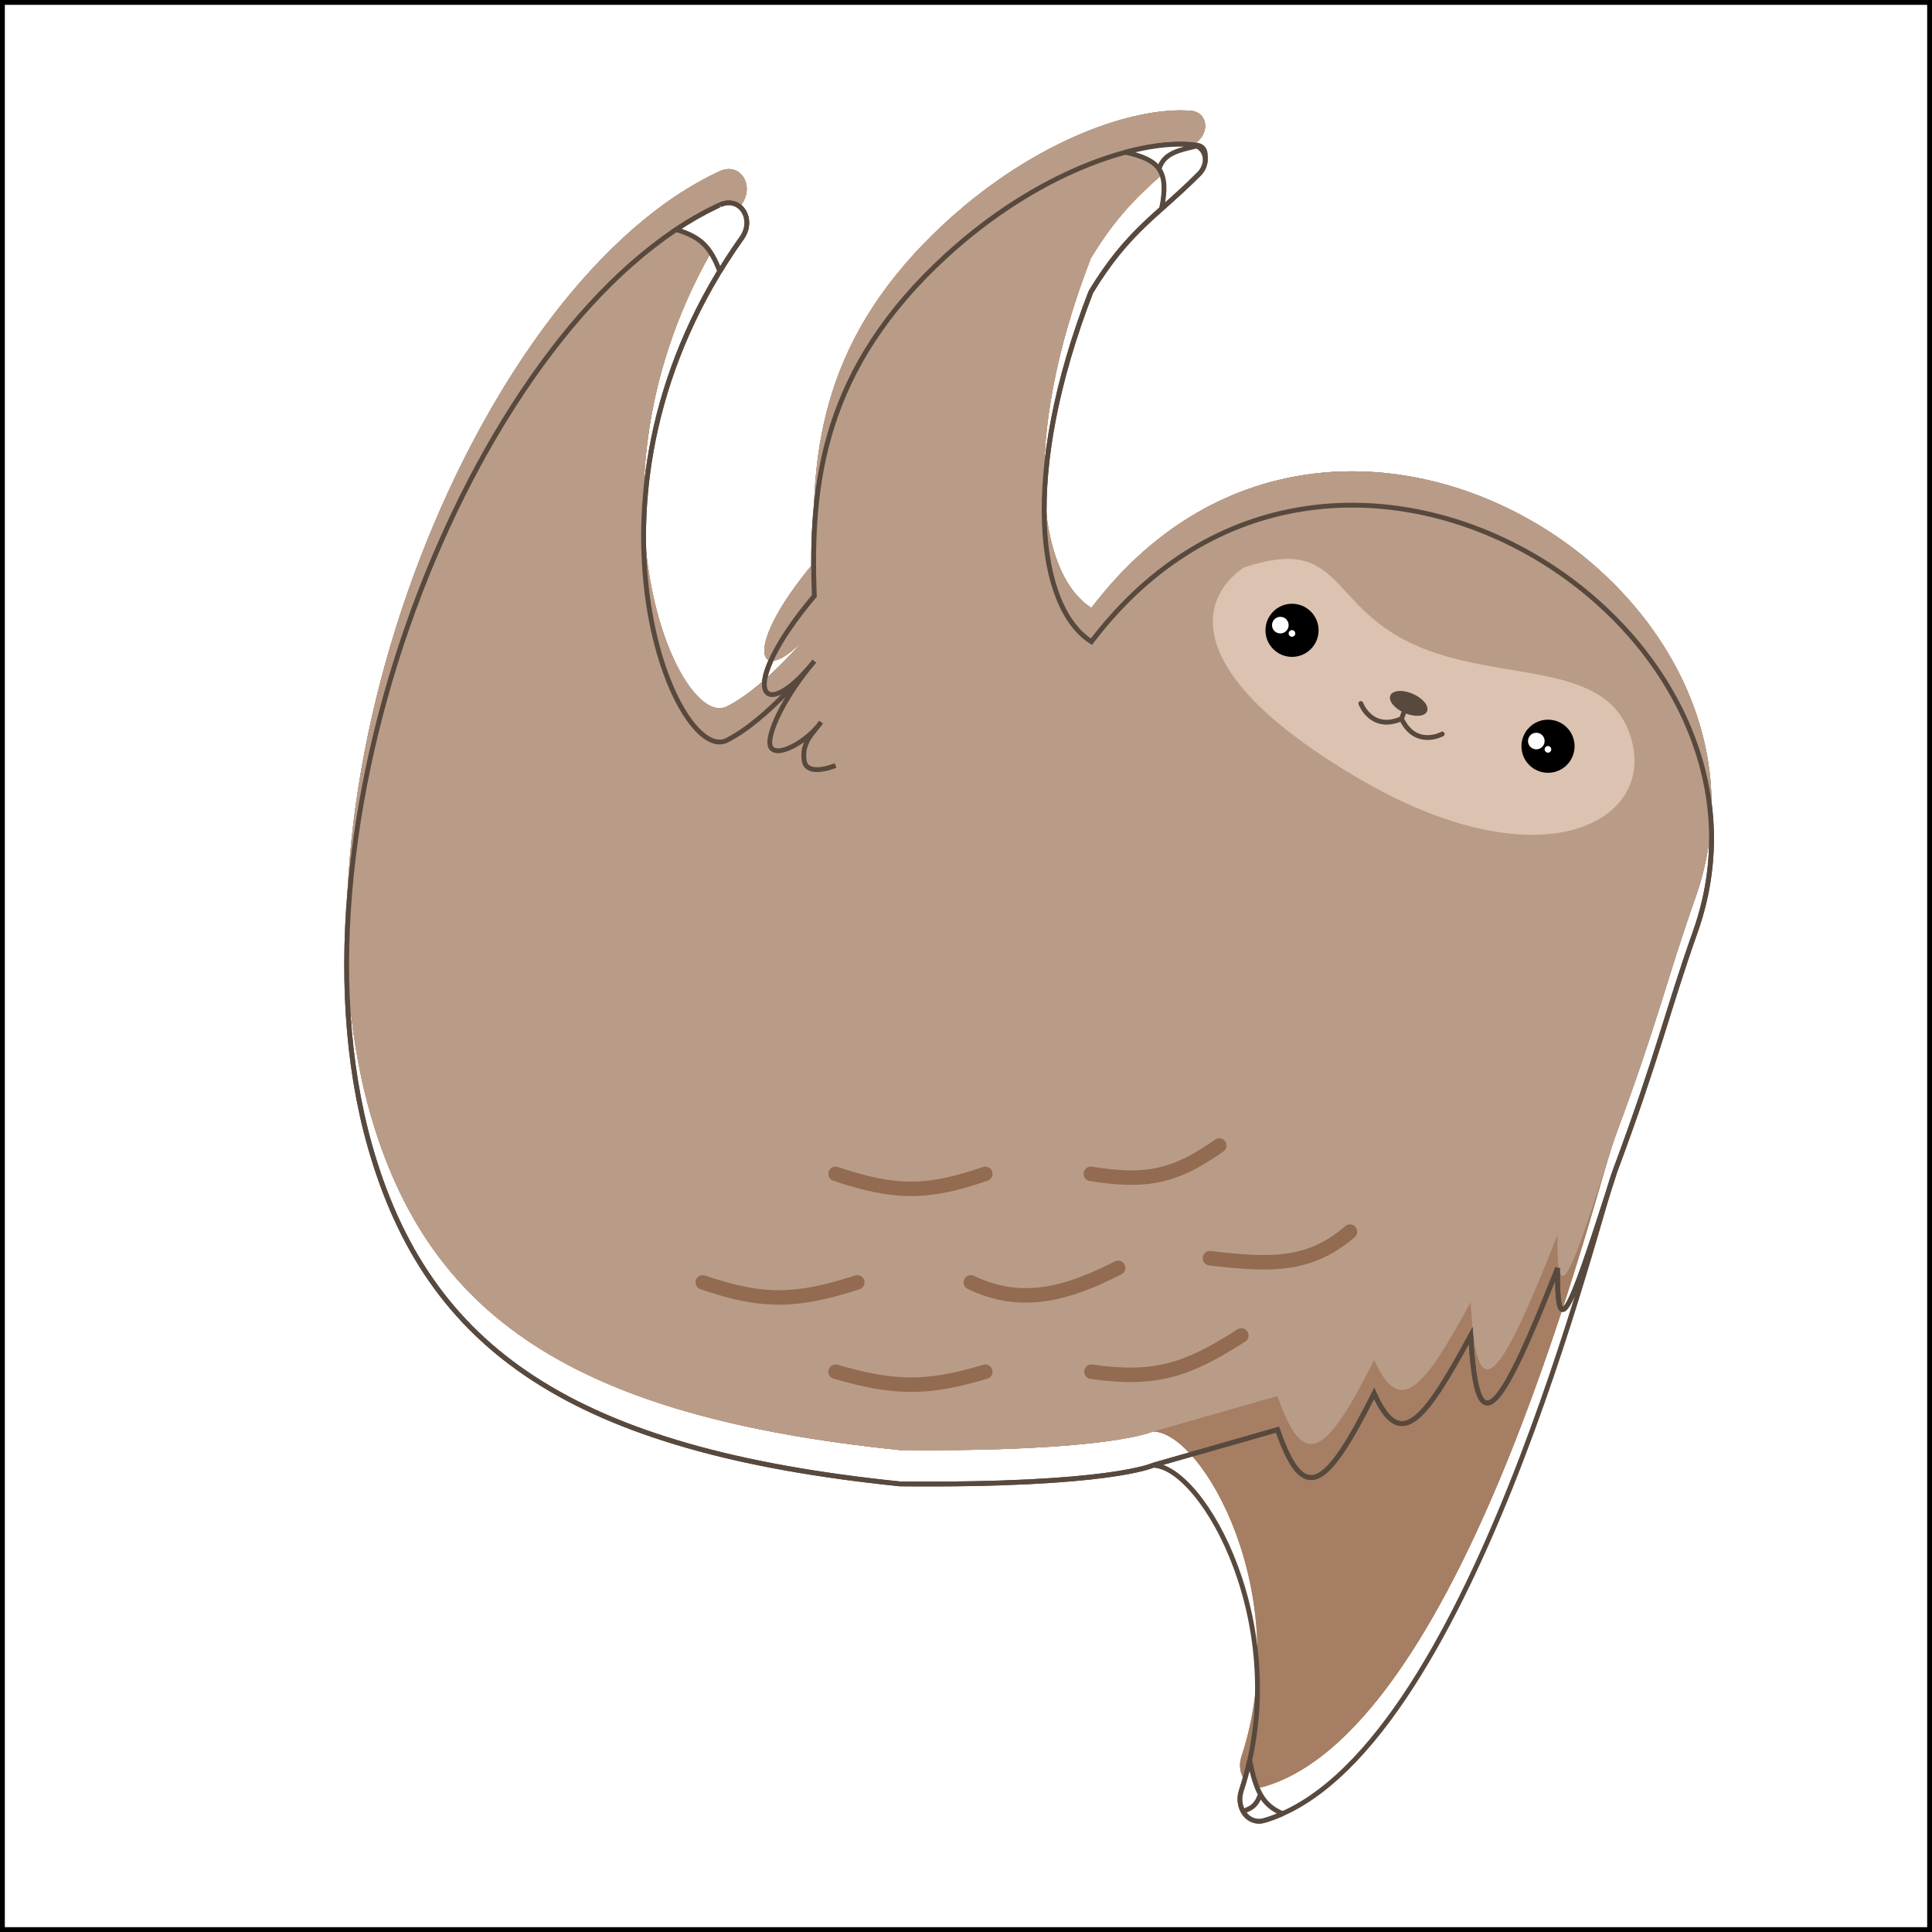 <svg width="400" height="400" viewBox="0 0 400 400" fill="none" xmlns="http://www.w3.org/2000/svg">
<g id="Sloth">
<g id="Body_back_arm">
<g filter="url(#filter0_i_253_39)">
<path d="M351 192.907C345.122 209.53 343.377 218.262 334.363 242.47C331.246 249.742 304.15 364.298 261.824 376.881C258.331 377.919 255.866 374.213 257.004 370.751C268.095 337.02 248.943 303.382 238.679 303.382C238.679 303.382 229.678 307.642 186.336 307.223C118.759 300.301 88.502 279.522 76.561 237.173C57.248 168.68 99.409 65.281 149.014 42.451C153.274 40.49 156.284 45.427 153.568 49.25C116.209 101.833 139.738 158.706 150.495 153.27C159.179 148.882 168.601 136.882 168.601 136.882C157.679 150.568 152.179 142.882 168.601 123.382C167.681 99.841 170.39 76.264 195.961 52.88C214.745 35.704 235.2 28.99 246.564 29.935C249.72 30.197 250.469 33.757 248.238 36.003C239.609 44.686 233.53 47.755 225.844 60.465C211.257 98.174 214.735 125.794 225.969 132.854C276.12 66.79 373.642 128.881 351 192.907Z" fill="#A57E63"/>
<path d="M351 192.907C345.122 209.53 343.377 218.262 334.363 242.47C331.246 249.742 304.15 364.298 261.824 376.881C258.331 377.919 255.866 374.213 257.004 370.751C268.095 337.02 248.943 303.382 238.679 303.382C238.679 303.382 229.678 307.642 186.336 307.223C118.759 300.301 88.502 279.522 76.561 237.173C57.248 168.68 99.409 65.281 149.014 42.451C153.274 40.49 156.284 45.427 153.568 49.25C116.209 101.833 139.738 158.706 150.495 153.27C159.179 148.882 168.601 136.882 168.601 136.882C157.679 150.568 152.179 142.882 168.601 123.382C167.681 99.841 170.39 76.264 195.961 52.88C214.745 35.704 235.2 28.99 246.564 29.935C249.72 30.197 250.469 33.757 248.238 36.003C239.609 44.686 233.53 47.755 225.844 60.465C211.257 98.174 214.735 125.794 225.969 132.854C276.12 66.79 373.642 128.881 351 192.907Z" fill="#A57E63"/>
</g>
<path d="M76.561 237.173C88.502 279.522 118.759 300.301 186.336 307.223C229.678 307.642 238.679 303.382 238.679 303.382M76.561 237.173C57.248 168.68 99.409 65.281 149.014 42.451C153.274 40.49 156.284 45.427 153.568 49.25C116.209 101.833 139.738 158.706 150.495 153.27M76.561 237.173C57.248 168.68 99.409 65.281 149.014 42.451C153.274 40.49 156.284 45.427 153.568 49.25C116.209 101.833 139.738 158.706 150.495 153.27M150.495 153.27C159.179 148.882 168.601 136.882 168.601 136.882M168.601 136.882C157.679 150.568 152.179 142.882 168.601 123.382C167.681 99.841 170.39 76.264 195.961 52.88M168.601 136.882C162.274 144.33 158.652 152.206 159.5 154.5C160.517 157.253 167.303 153.456 170 149.5C168.601 151.552 165.883 153.577 166.5 157.5C166.8 159.411 168.922 160 173 158.5M225.844 60.465C233.53 47.755 239.609 44.686 248.238 36.003C250.469 33.757 249.72 30.197 246.564 29.935C235.2 28.99 214.745 35.704 195.961 52.88M225.844 60.465C211.257 98.174 214.735 125.794 225.969 132.854C276.12 66.79 373.642 128.881 351 192.907C345.122 209.53 343.377 218.262 334.363 242.47M225.844 60.465C233.53 47.755 239.609 44.686 248.238 36.003C250.469 33.757 249.72 30.197 246.564 29.935C235.2 28.99 214.745 35.704 195.961 52.88M334.363 242.47C331.246 249.742 304.15 364.298 261.824 376.881C258.331 377.919 255.866 374.213 257.004 370.751C268.095 337.02 248.943 303.382 238.679 303.382M334.363 242.47C326.015 268.465 322.163 280.582 322.5 262.5M334.363 242.47L334.184 243.03C325.96 268.638 322.166 280.451 322.5 262.5M334.363 242.47C331.246 249.742 304.15 364.298 261.824 376.881C258.331 377.919 255.866 374.213 257.004 370.751C268.095 337.02 248.943 303.382 238.679 303.382M238.679 303.382L264.5 296C269.922 311.685 274.501 308.461 284.5 288.5C289.881 300.5 294.752 294.494 304.5 276.5C305.699 298.533 309.737 294.975 322.5 262.5" stroke="#58493E"/>
</g>
<g id="Body_front_arms">
<g filter="url(#filter1_i_253_39)">
<path d="M76.561 237.173C88.502 279.522 118.759 300.301 186.336 307.223C229.678 307.642 238.679 303.382 238.679 303.382L264.5 296C269.922 311.685 274.501 308.461 284.5 288.5C289.881 300.5 294.752 294.494 304.5 276.5C305.699 298.533 309.737 294.975 322.5 262.5C322.187 279.329 325.501 269.998 332.693 247.666C333.173 246.177 333.67 244.63 334.184 243.029L334.363 242.47C343.377 218.262 345.122 209.53 351 192.907C373.642 128.881 276.12 66.79 225.969 132.854C214.735 125.794 211.257 98.174 225.844 60.465C231.309 51.427 235.961 47.265 241.296 42.492C243.464 40.552 245.744 38.512 248.238 36.003C250.469 33.757 249.72 30.197 246.564 29.935C235.2 28.99 214.745 35.704 195.961 52.88C170.39 76.264 167.681 99.841 168.601 123.382C152.716 142.245 157.343 150.053 167.549 138.155C167.89 137.73 168.241 137.305 168.601 136.882C168.601 136.882 168.14 137.469 167.327 138.432C161.794 145.394 158.711 152.365 159.5 154.5C160.458 157.092 166.531 153.876 169.489 150.189C169.671 149.958 169.844 149.729 170 149.5C169.843 149.731 169.672 149.961 169.489 150.189C166.531 153.876 160.458 157.092 159.5 154.5C158.711 152.365 161.794 145.394 167.327 138.432C164.467 141.82 157.257 149.853 150.495 153.27C139.738 158.706 116.209 101.833 153.568 49.25C156.284 45.427 153.274 40.49 149.014 42.451C99.409 65.281 57.248 168.68 76.561 237.173Z" fill="#B99C87"/>
<path d="M186.336 307.223C118.759 300.301 88.502 279.522 76.561 237.173C57.248 168.68 99.409 65.281 149.014 42.451C153.274 40.49 156.284 45.427 153.568 49.25C116.209 101.833 139.738 158.706 150.495 153.27C157.257 149.853 164.467 141.82 167.327 138.432C167.4 138.34 167.474 138.247 167.549 138.155C157.343 150.053 152.716 142.245 168.601 123.382C167.681 99.841 170.39 76.264 195.961 52.88C214.745 35.704 235.2 28.99 246.564 29.935C249.72 30.197 250.469 33.757 248.238 36.003C245.744 38.512 243.464 40.552 241.296 42.492C235.961 47.265 231.309 51.427 225.844 60.465C211.257 98.174 214.735 125.794 225.969 132.854C276.12 66.79 373.642 128.881 351 192.907C345.122 209.53 343.377 218.262 334.363 242.47L334.184 243.029L334.184 243.03C333.67 244.63 333.173 246.177 332.693 247.666C325.501 269.998 322.187 279.329 322.5 262.5C309.737 294.975 305.699 298.533 304.5 276.5C294.752 294.494 289.881 300.5 284.5 288.5C274.501 308.461 269.922 311.685 264.5 296L238.679 303.382C238.679 303.382 229.678 307.642 186.336 307.223Z" fill="#B99C87"/>
</g>
<path d="M76.561 237.173C88.502 279.522 118.759 300.301 186.336 307.223C229.678 307.642 238.679 303.382 238.679 303.382L264.5 296C269.922 311.685 274.501 308.461 284.5 288.5C289.881 300.5 294.752 294.494 304.5 276.5C305.699 298.533 309.737 294.975 322.5 262.5M76.561 237.173C57.248 168.68 99.409 65.281 149.014 42.451C153.274 40.49 156.284 45.427 153.568 49.25C116.209 101.833 139.738 158.706 150.495 153.27M76.561 237.173C57.248 168.68 99.409 65.281 149.014 42.451C153.274 40.49 156.284 45.427 153.568 49.25C116.209 101.833 139.738 158.706 150.495 153.27M150.495 153.27C159.179 148.882 168.601 136.882 168.601 136.882M168.601 136.882C157.679 150.568 152.179 142.882 168.601 123.382C167.681 99.841 170.39 76.264 195.961 52.88M168.601 136.882C162.274 144.33 158.652 152.206 159.5 154.5C160.517 157.253 167.303 153.456 170 149.5C168.601 151.552 165.883 153.577 166.5 157.5C166.8 159.411 168.922 160 173 158.5M225.844 60.465C233.53 47.755 239.609 44.686 248.238 36.003C250.469 33.757 249.72 30.197 246.564 29.935C235.2 28.99 214.745 35.704 195.961 52.88M225.844 60.465C211.257 98.174 214.735 125.794 225.969 132.854C276.12 66.79 373.642 128.881 351 192.907C345.122 209.53 343.377 218.262 334.363 242.47M225.844 60.465C233.53 47.755 239.609 44.686 248.238 36.003C250.469 33.757 249.72 30.197 246.564 29.935C235.2 28.99 214.745 35.704 195.961 52.88M334.363 242.47C326.015 268.465 322.163 280.582 322.5 262.5M334.363 242.47L334.184 243.03C325.96 268.638 322.166 280.451 322.5 262.5" stroke="#58493E"/>
</g>
<path id="Fur" d="M173 284C185.108 287.514 191.894 287.637 204 284M225.969 284C239.293 285.914 245.922 283.605 257 276.5M145.5 265.5C157.997 269.79 165.003 269.534 177.5 265.5M201 265.5C211.852 270.772 221.633 267.515 231.5 262.5M250.5 260.5C263.789 262.113 271.341 261.959 279.5 255M173 243.03C185.616 247.314 192.37 247.026 204 243.03M225.844 243.03C237.36 244.874 243.206 243.675 252.432 237.173" stroke="#82583A" stroke-opacity="0.7" stroke-width="3" stroke-linecap="round"/>
<g id="Nails">
<path d="M265.545 375.5C263.364 374.551 261.973 373.346 260.949 371.5C260.008 369.805 259.376 367.571 258.725 364.5C258.261 366.578 257.69 368.665 257.004 370.751L257.003 370.756L257.002 370.759C256.509 372.263 256.697 373.814 257.354 375C258.205 376.537 259.843 377.462 261.808 376.886C261.812 376.884 261.817 376.883 261.822 376.882L261.824 376.881C261.819 376.883 261.813 376.884 261.808 376.886C258.323 377.909 255.867 374.215 257.002 370.759L257.003 370.756L257.004 370.751C257.69 368.665 258.261 366.578 258.725 364.5C259.376 367.571 260.008 369.805 260.949 371.5C261.973 373.346 263.364 374.551 265.545 375.5Z" fill="white"/>
<path d="M248.245 35.995C248.243 35.998 248.24 36 248.238 36.003C245.744 38.512 243.464 40.552 241.296 42.492C241.029 42.731 240.764 42.968 240.5 43.204C241.282 39.284 241.169 36.749 239.974 35C238.786 33.262 236.53 32.3 233.024 31.523C237.594 30.301 241.715 29.767 245.14 29.858C245.629 29.871 246.104 29.896 246.564 29.935C246.904 29.963 247.954 30.041 248.238 30.14C249.667 30.639 249.63 31.955 249.509 33.369C249.433 34.273 249.02 35.213 248.245 35.995Z" fill="white"/>
<path d="M257.004 370.751C256.509 372.258 256.696 373.812 257.354 375C258.207 376.541 259.852 377.467 261.824 376.881C263.078 376.508 264.318 376.046 265.545 375.5C263.364 374.551 261.973 373.346 260.949 371.5C260.008 369.805 259.376 367.571 258.725 364.5C258.261 366.578 257.69 368.665 257.004 370.751Z" fill="white"/>
<path d="M153.568 49.25C151.936 51.547 150.42 53.853 149.014 56.161C147.018 50.953 145.024 49.075 140 47.523C142.783 45.671 145.601 44.062 148.445 42.716C148.63 42.629 148.815 42.542 149 42.457L149.001 42.457L149.01 42.453L149.014 42.451L149.016 42.45V42.45C153.271 40.492 156.286 45.425 153.573 49.243V49.243L153.57 49.247L153.568 49.25Z" fill="white"/>
<path d="M261.824 376.881C263.078 376.508 264.318 376.046 265.545 375.5M261.824 376.881L261.822 376.882M261.824 376.881C261.819 376.883 261.813 376.884 261.808 376.886M261.824 376.881C259.852 377.467 258.207 376.541 257.354 375M257.004 370.751C257.69 368.665 258.261 366.578 258.725 364.5M257.004 370.751L257.003 370.756M257.004 370.751C256.509 372.258 256.696 373.812 257.354 375M149.014 56.161C150.42 53.853 151.936 51.547 153.568 49.25L153.57 49.247M149.014 56.161C147.018 50.953 145.024 49.075 140 47.523C142.783 45.671 145.601 44.062 148.445 42.716C148.63 42.629 148.815 42.542 149 42.457L149.001 42.457M149.014 56.161C150.42 53.852 151.937 51.546 153.57 49.247M258.725 364.5C258.261 366.58 257.69 368.668 257.003 370.756M258.725 364.5C259.376 367.571 260.008 369.805 260.949 371.5M265.545 375.5C264.317 376.046 263.076 376.509 261.822 376.882M265.545 375.5C263.364 374.551 261.973 373.346 260.949 371.5M261.808 376.886C261.812 376.884 261.817 376.883 261.822 376.882M261.808 376.886C258.323 377.909 255.867 374.215 257.002 370.759M261.808 376.886V376.886C258.321 377.92 255.865 374.214 257.002 370.759V370.759M261.808 376.886C259.843 377.462 258.205 376.537 257.354 375M257.003 370.756L257.002 370.759M257.002 370.759C256.509 372.263 256.697 373.814 257.354 375M154.452 44.931C154.799 46.247 154.584 47.821 153.573 49.243M154.452 44.931C154.796 46.248 154.58 47.822 153.573 49.243M154.452 44.931C153.871 42.708 151.69 41.221 149.016 42.45M153.573 49.243V49.243C156.286 45.425 153.271 40.492 149.016 42.45V42.45M153.573 49.243L153.57 49.247M149.001 42.457L149.01 42.453M149.001 42.457C149.004 42.455 149.007 42.454 149.01 42.453M248.245 35.995C248.243 35.998 248.24 36 248.238 36.003C245.744 38.512 243.464 40.552 241.296 42.492M248.245 35.995C249.02 35.213 249.433 34.273 249.509 33.369M248.245 35.995C249.019 35.213 249.432 34.273 249.509 33.369M248.245 35.995V35.995C250.474 33.751 249.716 30.197 246.563 29.935C246.103 29.896 245.629 29.871 245.14 29.858M248.245 35.995C245.749 38.508 243.466 40.55 241.296 42.492M241.296 42.492C241.029 42.731 240.764 42.968 240.5 43.204C241.282 39.284 241.169 36.749 239.974 35M245.14 29.858C241.715 29.767 237.594 30.301 233.024 31.523C236.53 32.3 238.786 33.262 239.974 35M245.14 29.858C245.629 29.871 246.104 29.896 246.564 29.935C246.904 29.963 247.954 30.041 248.238 30.14M249.509 33.369C249.63 31.955 249.667 30.639 248.238 30.14M149.01 42.453L149.014 42.451L149.016 42.45M149.01 42.453C149.012 42.452 149.014 42.451 149.016 42.45M239.974 35C240.917 31.753 243.891 31.094 248.238 30.14M257.354 375C259.447 374.325 260.2 373.525 260.949 371.5" stroke="#58493E"/>
</g>
<path id="face" d="M338 154C341.83 170.755 318.183 182.903 281 161C244.5 139.5 247.944 124.099 257.5 117.5C278.5 110.5 274.5 125.875 294 134C312 141.5 334 136.5 338 154Z" fill="#DCC3B1"/>
<g id="Left_eye">
<circle id="eye" cx="267.5" cy="130.5" r="5.5" fill="black"/>
<g id="eye_reflection">
<circle id="big" cx="265.079" cy="129.427" r="1.719" fill="white"/>
<path id="small" d="M268.173 131.146C268.173 131.525 267.865 131.833 267.486 131.833C267.106 131.833 266.798 131.525 266.798 131.146C266.798 130.766 267.106 130.458 267.486 130.458C267.865 130.458 268.173 130.766 268.173 131.146Z" fill="white"/>
</g>
</g>
<g id="Right_eye">
<circle id="eye_2" cx="320.5" cy="154.5" r="5.5" fill="black"/>
<g id="eye_reflection_2">
<circle id="big_2" cx="318.079" cy="153.427" r="1.719" fill="white"/>
<path id="small_2" d="M321.173 155.146C321.173 155.525 320.865 155.833 320.486 155.833C320.106 155.833 319.798 155.525 319.798 155.146C319.798 154.766 320.106 154.458 320.486 154.458C320.865 154.458 321.173 154.766 321.173 155.146Z" fill="white"/>
</g>
</g>
<ellipse id="Nose" cx="291.655" cy="145.631" rx="4.137" ry="2.159" transform="rotate(23.52 291.655 145.631)" fill="#58493E"/>
<path id="Mouth " d="M291.534 145.163L290.165 148.811M290.165 148.811C293.098 154.966 298.591 151.974 298.591 151.974M290.165 148.811C283.906 151.516 281.739 145.648 281.739 145.648" stroke="#58493E" stroke-linecap="round"/>
<rect x="0.5" y="0.5" width="399" height="399" stroke="black"/>
</g>
<defs>
<filter id="filter0_i_253_39" x="71.276" y="23.348" width="283.582" height="354.211" filterUnits="userSpaceOnUse" color-interpolation-filters="sRGB">
<feFlood flood-opacity="0" result="BackgroundImageFix"/>
<feBlend mode="normal" in="SourceGraphic" in2="BackgroundImageFix" result="shape"/>
<feColorMatrix in="SourceAlpha" type="matrix" values="0 0 0 0 0 0 0 0 0 0 0 0 0 0 0 0 0 0 127 0" result="hardAlpha"/>
<feOffset dy="-7"/>
<feGaussianBlur stdDeviation="3"/>
<feComposite in2="hardAlpha" operator="arithmetic" k2="-1" k3="1"/>
<feColorMatrix type="matrix" values="0 0 0 0 0.509 0 0 0 0 0.344 0 0 0 0 0.229 0 0 0 0.9 0"/>
<feBlend mode="normal" in2="shape" result="effect1_innerShadow_253_39"/>
</filter>
<filter id="filter1_i_253_39" x="71.276" y="23.348" width="283.582" height="284.404" filterUnits="userSpaceOnUse" color-interpolation-filters="sRGB">
<feFlood flood-opacity="0" result="BackgroundImageFix"/>
<feBlend mode="normal" in="SourceGraphic" in2="BackgroundImageFix" result="shape"/>
<feColorMatrix in="SourceAlpha" type="matrix" values="0 0 0 0 0 0 0 0 0 0 0 0 0 0 0 0 0 0 127 0" result="hardAlpha"/>
<feOffset dy="-7"/>
<feGaussianBlur stdDeviation="3"/>
<feComposite in2="hardAlpha" operator="arithmetic" k2="-1" k3="1"/>
<feColorMatrix type="matrix" values="0 0 0 0 0.509 0 0 0 0 0.344 0 0 0 0 0.229 0 0 0 0.9 0"/>
<feBlend mode="normal" in2="shape" result="effect1_innerShadow_253_39"/>
</filter>
</defs>
</svg>
